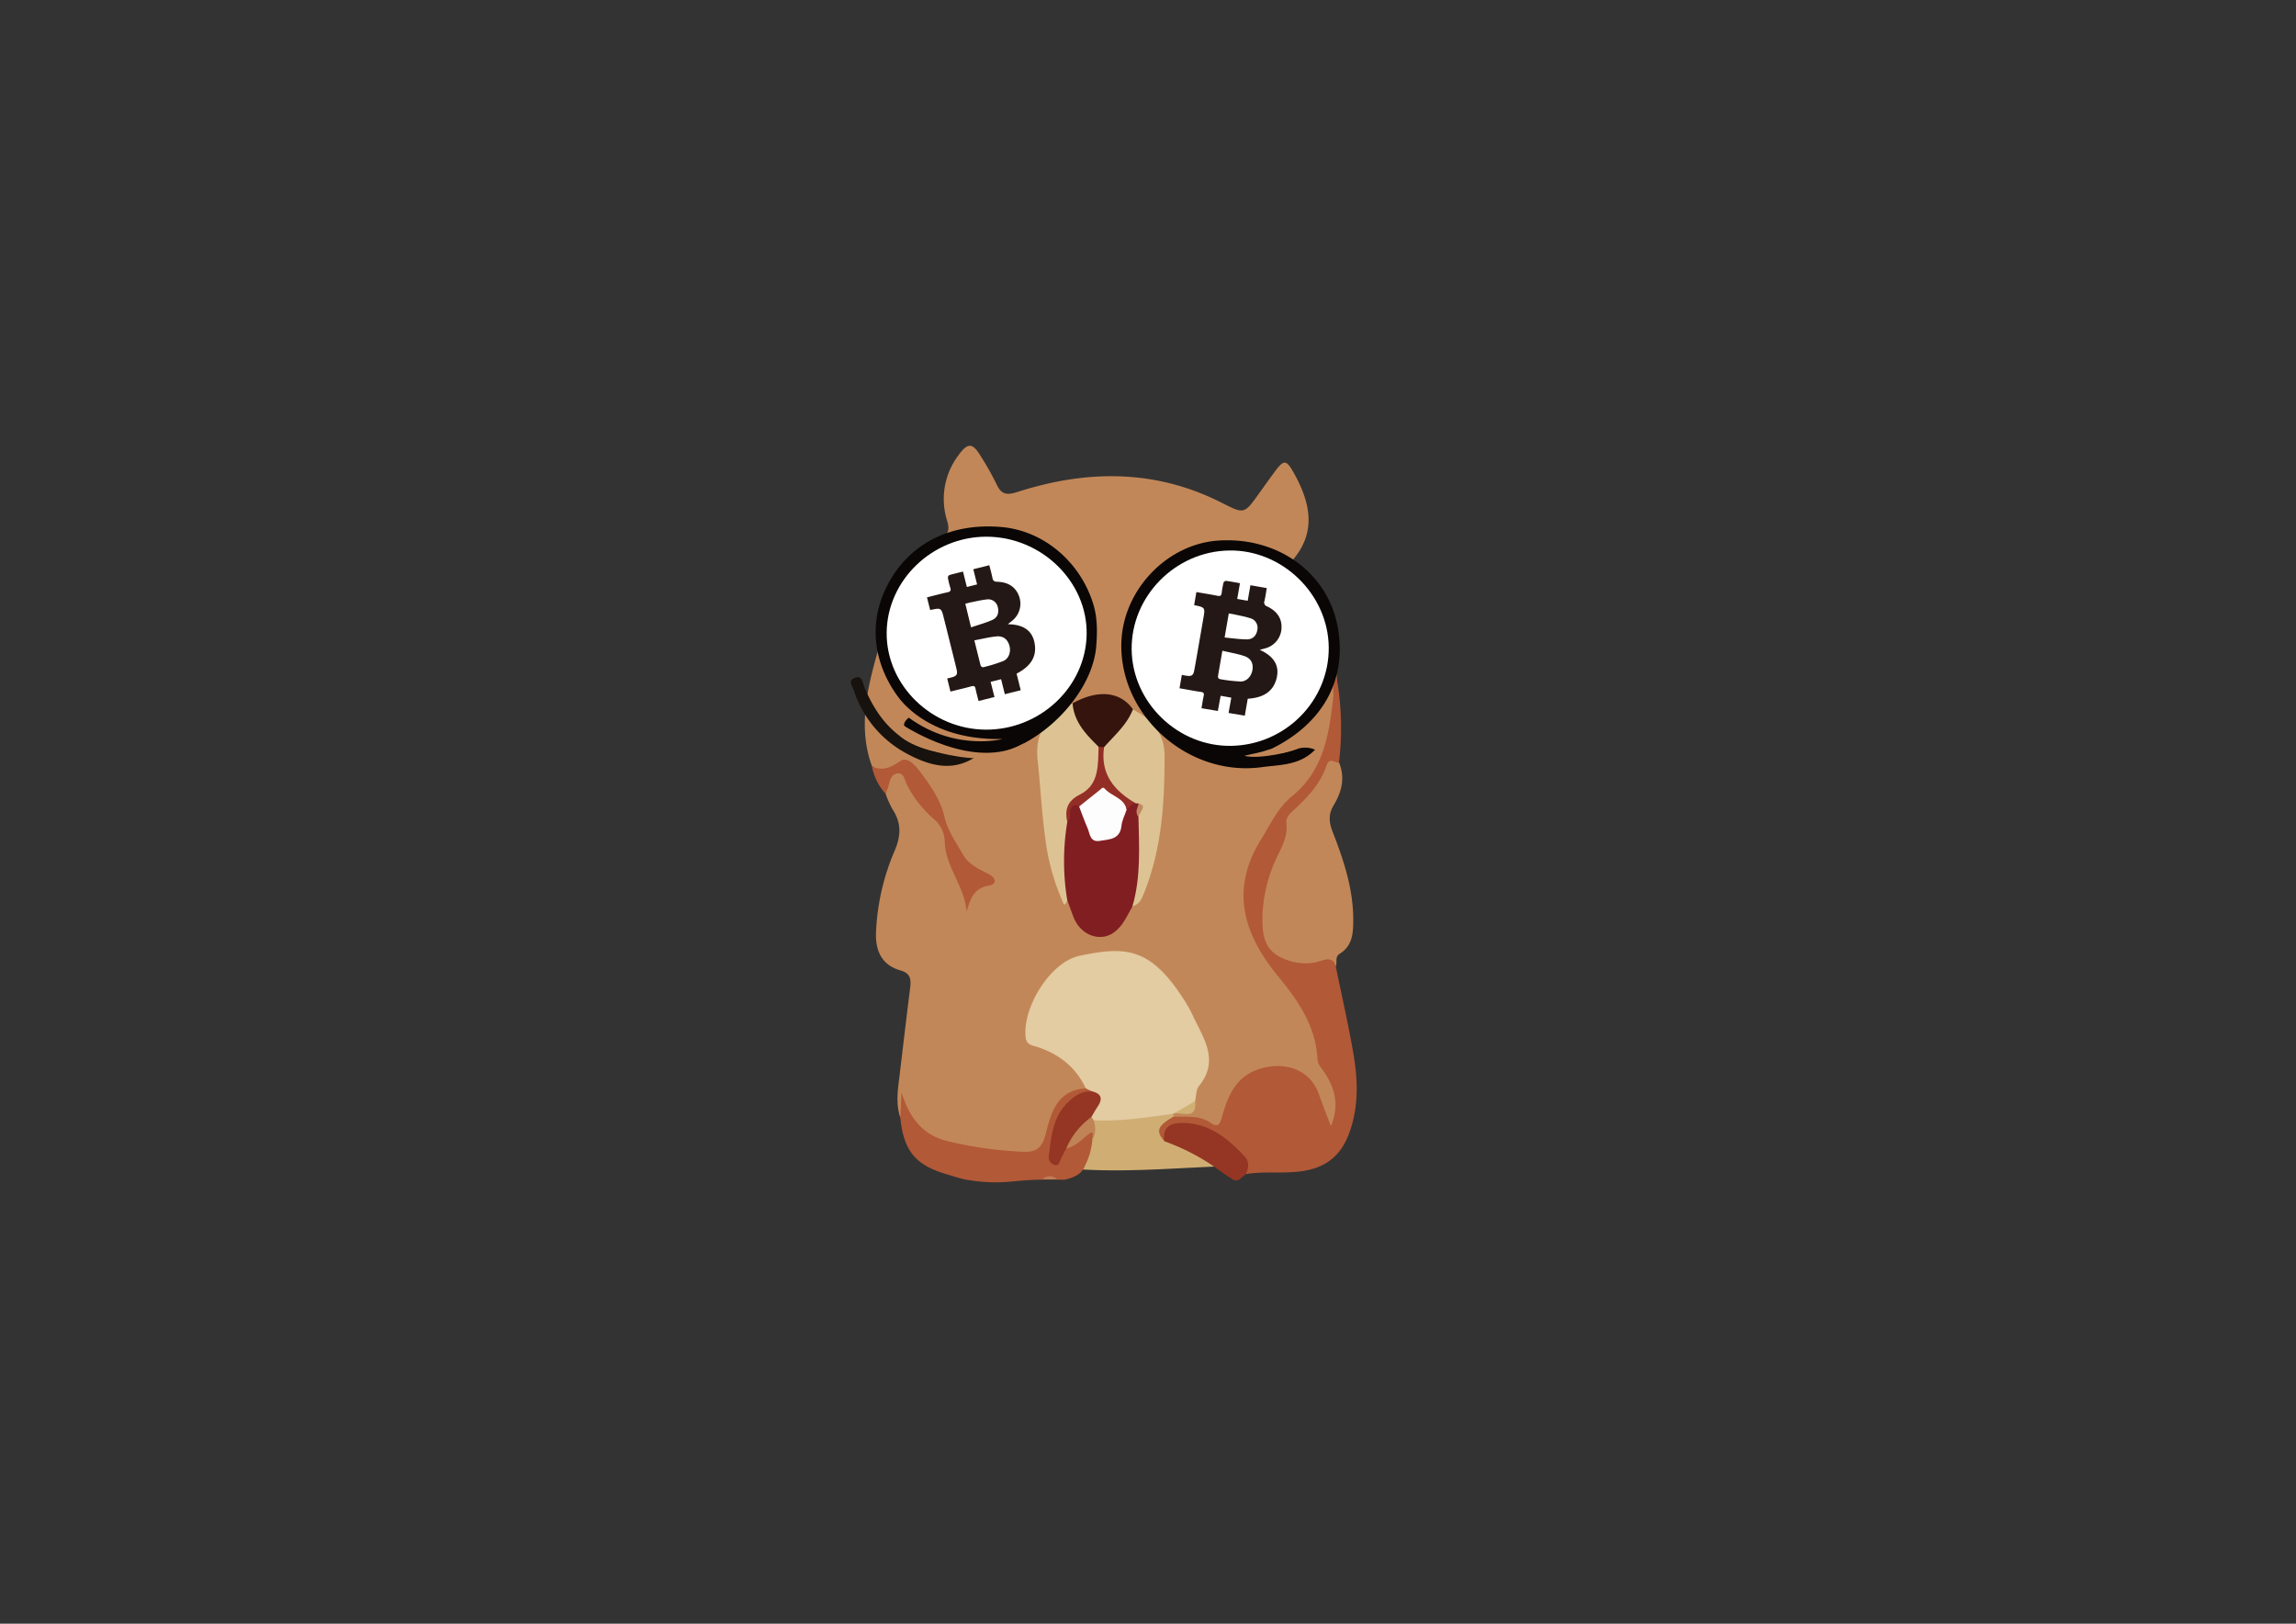 <svg id="图层_1" data-name="图层 1" xmlns="http://www.w3.org/2000/svg" viewBox="0 0 841.89 595.28"><rect x="0" y="0" width="841.89" height="595.28" fill="#333333" stroke="none"/><defs><style>.cls-1{fill:#b25937;}.cls-2{fill:#943623;}.cls-3{fill:#c17b56;}.cls-4{fill:#c28758;}.cls-5{fill:#e3cba2;}.cls-6{fill:#d0ae73;}.cls-7{fill:#811e22;}.cls-8{fill:#ddc393;}.cls-9{fill:#35140e;}.cls-10{fill:#d0b075;}.cls-11{fill:#fefdfd;}.cls-12{fill:#932e26;}.cls-13{fill:#c08962;}.cls-14{fill:#c08355;}.cls-15{fill:#090605;}.cls-16{fill:#fff;}.cls-17{fill:#231815;}.cls-18{fill:#17120d;}</style></defs><title>tuboshu</title><path class="cls-1" d="M354.05,432.45c-2.06-.38-5.12-1.43-6.27-1.75-12-3.38-16.41-8.55-17.66-21-.77-2.63-.27-5.32-.33-8,0-.5,0-1.21,1.18-1.34,2.1.63,2.08,3.07,3,4.79,3.1,5.85,7.49,10.05,14.09,11.73a141.78,141.78,0,0,0,25.52,3.72c4.77.33,7.68-1.18,8.54-6.19.52-3,2-5.77,3.42-8.5,2.57-5,6.39-8,12.23-8a3.26,3.26,0,0,1,2.85,1.75,1.49,1.49,0,0,1-.86,1.34c-10.69,3.93-13.15,12.59-13.31,23.21,2.31-.88,2.55-3.45,4.38-4.19a26.11,26.11,0,0,0,6.47-4.44c3.1-2.93,4.05-1.17,4.4,2-.23,4.52-2.48,8.18-5,11.74-1.69,2.19-5.9,3.19-6.68,3.19h-2.3a6.21,6.21,0,0,0-5.75,0C371.66,432.45,367.34,434.73,354.05,432.45Z"/><path class="cls-2" d="M456.87,430.44l-2.47,2a2.11,2.11,0,0,1-2.3,0s-4.18-2.64-6.52-4.47c-5.75-4-14.2-5.05-19.54-9.83,0-5.53,1.5-7.54,6.6-7.79,10.76-.52,18.42,5.24,24.88,13C459.42,425.6,459.36,428.28,456.87,430.44Z"/><path class="cls-3" d="M382,432.45c1.92-1.57,3.83-1.81,5.75,0Z"/><path class="cls-4" d="M398.16,399.05c-10.4.52-12.72,8.76-14.67,16.44-1.34,5.26-3.31,7.08-8.78,6.75a145.31,145.31,0,0,1-27.58-3.95c-8.7-2.23-13.68-8.35-16.57-17.88-.18,3.87-.31,6.58-.44,9.28-1.73-5.05-.91-10.14-.29-15.24,1.3-10.78,2.55-21.56,3.9-32.33.39-3.11.16-5.3-3.61-6.37-6.64-1.89-9.09-6.95-8.92-13.59a84.65,84.65,0,0,1,6.94-30.48c2.3-5.52,2.33-10.08-.88-15a37.16,37.16,0,0,1-2.55-5.71c.34-1.31-.38-2.64.09-4,.73-2,1.54-4.1,4-4.44,2.27-.33,3.46,1.43,4.32,3.15a50.61,50.61,0,0,0,10.73,14.05c1.58,1.48,3,3.34,3.1,5.37.54,8.8,6.07,16,7.57,25.81,1.09-4.89,4.09-6.54,8.61-8.23-5.6-3.49-10.4-6.43-13.08-11.75a103.1,103.1,0,0,1-5.69-13.1,48.26,48.26,0,0,0-6.92-12.49c-3.69-5.16-4.79-5.52-10.62-2.4-3.31,1.78-4.85-.9-7.07-2-3.94-10.67-2.94-21.59-.5-32.19,4.47-19.46,12.24-37.48,26.84-51.77,2.05-2,1.88-3.66,1.2-6.05a26.61,26.61,0,0,1,4.13-24c3.47-4.79,5.22-4.64,8.22.35a105.73,105.73,0,0,1,5.65,10c1.72,3.72,3.38,4.51,7.77,3.09,25.3-8.14,50.42-8.41,74.73,3.86,8.43,4.26,8.35,4.4,13.95-3.43,1.78-2.49,3.56-5,5.37-7.45,3.72-5.06,4.5-5.1,7.63.63,5.65,10.35,8,20.85-.45,31-1.9,2.29-.12,3.49.86,4.9a91.22,91.22,0,0,1,14.37,32.92,52.87,52.87,0,0,1,.63,5.64c-.67,7.13-.13,14.3-1.89,21.41-2,8-5,15.26-11.26,20.86-8.66,7.78-13.51,18-18.06,28.36-3,6.89-1.1,13.6.93,20.19,2.29,7.41,6.41,13.72,11.67,19.53,6.9,7.63,11.7,16.59,13,27,.38,3,1.69,5.38,3.11,7.89,2.9,5.11,4.78,10.49,2.77,16.45-.36,1.07-.66,2.39-2,2.61-1.61.26-2.39-1-2.9-2.26-1.23-3-2.24-6.1-3.48-9.12-5.31-12.84-22.82-10.25-28-2a44,44,0,0,0-4.4,9.94c-1.16,3.59-3,5.26-6.74,2.95s-7.79-1.48-11.73-2a2.42,2.42,0,0,1-1.25-1.13,1.68,1.68,0,0,1,.59-1.44c2-1.62,6.79.63,6.38-4.48a21.57,21.57,0,0,1,3.26-9.73c2.38-3.66,2-7.06.37-10.84-4.16-9.5-8.55-18.78-16.27-26.09a22.4,22.4,0,0,0-19.46-6.19,11.2,11.2,0,0,1-1.13.21c-14.6.43-20.85,7.23-25.34,24.22-1.13,4.27-.06,6.79,4.33,8.35,5.66,2,10.68,5.19,13.91,10.55C397.57,395.39,398.9,396.92,398.16,399.05Z"/><path class="cls-1" d="M430.23,409.41c4.74.1,9.62-.65,13.88,2.35,2.39,1.69,3.22.35,3.85-1.9,1.51-5.36,3.24-10.69,7.59-14.52,7.11-6.24,23.42-7.5,28.13,6,1.24,3.56,2.64,7.06,4.33,11.54,3.17-7.67,1.51-13.83-2.34-19.68-1-1.57-2.45-2.73-2.57-4.92-.65-12-6.9-21.18-14.35-30.24-11.51-14-18.62-30.63-6.33-50.33,3.43-5.52,6.16-11.61,11.27-15.74,11.7-9.47,13.66-22.78,15.21-36.38.27-2.38-.86-5,1.21-7.1a104.28,104.28,0,0,1,.86,31.05,13.27,13.27,0,0,0-5.22,5.89,17,17,0,0,1-3.44,5.26C470.54,302.38,468,318,465,333.09c-2.65,13.78,4.65,20.28,18.44,17.86,3.1-.55,6.17-1.41,6.36,3.37,2.18,10.64,4.62,21.25,6.46,31.95,1.69,9.84,2,19.73-1.63,29.38-2.92,7.87-8.22,12.29-16.72,13.65-7,1.13-14.1,0-21.07,1.14,1-2.21,1.33-4.51-.42-6.4-6.32-6.84-13.29-12.51-23.36-12.33-4.54.07-6.77,2.05-6.16,6.73-3.54-1.29-4.26-3.18-2.24-6.28C426,410.21,427.55,408.65,430.23,409.41Z"/><path class="cls-4" d="M489.83,354.32c-.75-3-2.9-2.91-5.17-2.17a18.43,18.43,0,0,1-10.68.44c-9.93-2.63-11.22-8.21-11.07-16.77a54.15,54.15,0,0,1,5.77-22.51c1.76-3.64,3.51-7.18,3-11.41-.27-2.13,1.2-3.56,2.62-4.85,5.13-4.67,9.85-9.68,12.11-16.39,1.13-3.34,3.07-.77,4.59-1.11,2.29,5.63,1,10.73-2,15.72-1.87,3.06-1.79,6-.36,9.67,4,10.28,7.54,20.79,7.56,32.06,0,4.85-.13,9.65-4.91,12.63C489.36,350.79,490.4,352.79,489.83,354.32Z"/><path class="cls-1" d="M319.71,281c3.91,1.7,6.81.48,10.32-1.94,2.7-1.85,5.61,1.55,7.41,3.95,3.78,5,7.44,10.24,8.9,16.52,1.2,5.16,4.23,9.35,6.79,13.8,2.13,3.69,5.86,5.31,9.44,7.14,2.68,1.37,3.06,3.69,0,4.21-5.57.94-6.7,4.76-8.15,9.5-.7-9.34-7.79-16.37-8-25.65a11.13,11.13,0,0,0-4.2-8.42,41.41,41.41,0,0,1-9.75-12.61c-.77-1.58-1-4.32-3.44-3.95s-2.76,2.84-3.33,4.87c-.25.88-.65,1.72-1,2.58A21.08,21.08,0,0,1,319.71,281Z"/><path class="cls-5" d="M398.16,399.05c-3.73-7.91-10-12.79-18.24-15.35-1.68-.53-3.53-.69-3.83-3.42-1.23-11.06,9.15-27.66,19.73-29.87,16.67-3.49,25.66-3.22,37.76,15.23a50.89,50.89,0,0,1,3.69,6.45c3.89,8.39,10.1,16.55,2.34,26.1-1.08,1.33-.95,3.63-1.39,5.48-1.46,3.59-5.24,3.2-8,4.65h0c-8.81,4.08-18.08,4.5-27.53,3.49a4.92,4.92,0,0,1-2.32-1.4c-1.21-1.59-.79-3.2.25-4.59,1.49-2,.76-3.81-.13-5.68Z"/><path class="cls-6" d="M401,410.68c9.7.57,19.72-1.06,29.27-2.35a7.81,7.81,0,0,1,0,1.08c-5.91,3.41-6.58,5.23-3.3,9a81,81,0,0,1,18.24,9.29c-16.49.7-31.6,1.95-48.12,1.07a26,26,0,0,0,3.48-11.23C402,415.43,398.79,412.72,401,410.68Z"/><path class="cls-2" d="M400.55,400.15c3.32.83,3.83,2.68,2,5.44-.83,1.26-1.57,2.59-2.34,3.88C398,414,394.34,417.33,391,421c-.7,1.32-1.47,2.6-2.07,4-.45,1-.63,2.44-2.1,2.12a2.82,2.82,0,0,1-2.28-2.94c.88-7.32,1.42-14.87,7.32-20.34C394.26,401.58,397,399.86,400.55,400.15Z"/><path class="cls-7" d="M415.21,332.38c-.93,1.65-1.81,3.32-2.78,4.94-2.2,3.65-5.37,6.48-9.66,6.16s-7.64-3.27-9.27-7.58c-.74-1.95-1.43-3.91-2.14-5.86-4.78-9-3.22-18.37-1.47-27.73.44-1.64.79-3.31,1.29-4.93.68-2.19,1.86-3.83,4.56-2.6,2.4,1.67,2.74,4.47,3.77,6.9,1,2.26,1.55,5,4.82,4.84s5.11-2.2,5.86-5.32a13.9,13.9,0,0,1,1.91-4.77c1-1.44,2.12-2.79,4.15-2.72a2.93,2.93,0,0,1,1.6.74c.52,2.06.43,4.23,1.11,6.26.39,8.36,1.09,16.72-.77,25A13.56,13.56,0,0,1,415.21,332.38Z"/><path class="cls-8" d="M391.34,301.41a87.6,87.6,0,0,0,0,28.63c-1.06,3.18-1.6.6-2-.25a81.22,81.22,0,0,1-6-22c-1.35-9.59-1.81-19.33-2.85-28.95-1.18-11,3.94-16.77,12.73-21,2.84,5.88,7.07,10.86,10.55,16.34,1,11.74-1.37,17.78-11.49,20.53C391.64,297.31,391.92,299.19,391.34,301.41Z"/><path class="cls-8" d="M417.55,294.6l-.52-.07h-.51c-10.65-3.36-13.79-9.51-12.6-20.11,2.65-5.73,7.35-9.83,11.5-14.37,6.8,3.74,11.62,8.44,11.61,17.19,0,16.84-1,33.44-7.21,49.34-1.58,4.07-1.93,4.48-4.61,5.79,3.19-10.85,2.46-22,2.23-33.05C416,297.72,419.09,296.21,417.55,294.6Z"/><path class="cls-9" d="M415.42,260.06c-2.19,5.65-6.74,9.5-10.59,13.88a1.23,1.23,0,0,1-2-.16c-4.55-4.49-9-9-9.53-15.94C402.6,252.67,410.81,253.49,415.42,260.06Z"/><path class="cls-10" d="M430.27,408.32l8-4.64C438.94,411,433.29,407.41,430.27,408.32Z"/><path class="cls-11" d="M413.12,296.81c-.66,2-1.69,3.91-1.9,5.93-.53,5.06-4.42,4.94-7.89,5.53-3.69.63-3.63-2.56-4.54-4.65-1.13-2.6-2.08-5.29-3.11-7.94,1.12-4.24,5-5.62,8.23-7.2C406.86,287.06,412.66,292.62,413.12,296.81Z"/><path class="cls-12" d="M413.12,296.81c-.95-4.4-5.67-4.86-8.1-7.74-.64-.75-1.31.22-1.87.66l-7.47,5.95c-1.74-.91-2.87-.48-3.24,1.53-.26,1.43.32,3.07-1.1,4.2-.94-4.55-.08-7.76,4.71-10.16,7.07-3.56,6.52-10.85,6.78-17.47l2,.16c-1.41,9.88,3.72,16,11.69,20.6C414.77,294.37,414.25,296.05,413.12,296.81Z"/><path class="cls-13" d="M417.55,294.6c2.1.76,2.1.76-.11,4.73C416,297.72,417.17,296.17,417.55,294.6Z"/><path class="cls-14" d="M391,421a27.26,27.26,0,0,1,9.19-11.49,5.75,5.75,0,0,1,.9,1.42c.22.36,1.25,4.58-.58,6.68.05-1.62.82-3.5-1.49-1.68C396.51,417.89,394.38,420.33,391,421Z"/><path class="cls-15" d="M468.28,276c4.46.55,8.49-3.55,13.91-1.14-5.66,5.83-12.89,5.48-19.4,6.38-27,3.74-52.37-18.8-51.61-45.6.54-19.22,16.57-36.14,35.47-37.45,21.91-1.51,40.28,11.81,43.88,31.81,3.42,19-5.22,35-24,44.38-1.88,2.57-4.59,2.12-7.87,2A43.23,43.23,0,0,0,468.28,276Z"/><path class="cls-16" d="M487.22,237.28c.2,19.57-15.85,35.82-35.74,36.16-19.57.34-36.34-15.9-36.53-35.37s16-35.92,35.73-36.25C470.17,201.49,487,217.84,487.22,237.28Z"/><path class="cls-4" d="M477.27,273.73c-2.55,2-16.23,4.78-21,3.34,3.79-.94,4.84-.81,10.26-2.66C467.11,275,476.68,273.19,477.27,273.73Z"/><path class="cls-17" d="M446.56,260.65l-6-1c.27-1.54.47-3,.8-4.49.22-.95,0-1.35-1-1.49-2.17-.3-4.31-.73-6.46-1.1l-1.4-.24.85-4.9c.68.12,1.32.26,2,.34,1.56.19,2.19-.22,2.5-1.76.42-2.1.77-4.22,1.14-6.33q1.22-7,2.41-13.91c.47-2.72.19-3.13-2.49-3.7l-1.05-.23.83-4.78c2.63.46,5.2.86,7.74,1.37,1.05.22,1.43-.08,1.55-1.11a27.59,27.59,0,0,1,.66-3.72,1.13,1.13,0,0,1,.88-.65c1.66.21,3.31.54,5.14.86l-1,5.77,3.84.67,1-5.69,6,1.05c-.27,1.53-.48,3.09-.83,4.63a1.53,1.53,0,0,0,1,2.1c3.16,1.51,5.29,3.92,5.24,7.62a8,8,0,0,1-6.18,7.78c-.51.15-1,.28-1.82.49,4.87,2.21,7.58,5.58,6.08,10.85-1.43,5-5.48,6.77-10.47,7.09l-1.08,6.21-5.95-1,1-5.61-3.91-.68Zm1.66-22.08c-.57,3.27-1.08,6.19-1.58,9.12-.12.68.11,1.21.82,1.31a57,57,0,0,0,7.45.85c2.29,0,4-2,4.35-4.33s-.58-4.18-3-5S451,239.23,448.22,238.57Zm.82-4.85c2.82.26,5.52.68,8.21.68,2.25,0,3.56-1.52,3.83-3.75a3.61,3.61,0,0,0-2.81-4.05c-1.83-.59-3.75-.91-5.63-1.34-.67-.15-1.35-.24-2.07-.36Z"/><path class="cls-18" d="M351.8,275.75c2.22.15,4.66-.74,6.49,1.34-8.61,6.06-17.1,3.77-25.4-.59a40.46,40.46,0,0,1-19.78-23.3c-.51-1.48-2.45-3.73.43-4.72,2.73-.94,2.72,1.79,3.38,3.38,5.36,12.95,13.92,22.08,28.53,24.05C347.58,276.21,349.72,277.38,351.8,275.75Z"/><path class="cls-15" d="M345.34,274.28c-3-1.66-6.43-2.94-9-5.13-1.67-1.41-8.55-2.1-2.18-6.81,1.55-1.14-1.24-2.33-2.11-3.34-11.8-13.72-14.23-30-6.55-44.64,7.91-15.12,23-22.77,41.72-21.14,15.46,1.34,28.9,12.74,33.66,28.25,1.53,5,1.48,10.07,1.11,15.13-1.4,19.66-24.42,40.91-43.67,40.49-2.31-1.29-4.54-.24-6.79.25A6.09,6.09,0,0,1,345.34,274.28Z"/><path class="cls-16" d="M361.45,267.5c-19.86-.11-36.44-16.29-36.33-35.47s16.63-35.24,36.53-35.27c20.22,0,37.17,16.5,36.8,35.88C398.09,251.86,381.37,267.61,361.45,267.5Z"/><path class="cls-17" d="M364.65,255.54,358.81,257c-.37-1.5-.79-2.94-1.08-4.4-.18-1-.54-1.23-1.52-1-2.09.6-4.22,1.07-6.33,1.6l-1.37.34-1.19-4.8c.66-.16,1.3-.29,1.93-.48,1.49-.46,1.89-1.08,1.56-2.61-.47-2.09-1-4.15-1.52-6.22q-1.69-6.83-3.41-13.64c-.66-2.67-1.08-2.93-3.75-2.36l-1.06.21L339.9,219c2.59-.65,5.08-1.32,7.61-1.88,1-.23,1.26-.65.95-1.64a28.56,28.56,0,0,1-.89-3.65,1.11,1.11,0,0,1,.54-1c1.6-.47,3.23-.84,5-1.29l1.41,5.66,3.76-.94-1.39-5.57,5.87-1.47c.38,1.5.82,3,1.12,4.55.2,1.05.55,1.48,1.76,1.51,3.48.1,6.39,1.44,7.84,4.83a8,8,0,0,1-2.48,9.57c-.42.35-.84.68-1.47,1.18,5.32.05,9.15,2,9.91,7.43.73,5.16-2.26,8.37-6.68,10.68l1.52,6.08-5.83,1.46-1.37-5.5-3.84.95Zm-7.38-20.78c.79,3.2,1.51,6.07,2.23,8.94.17.67.59,1.06,1.28.86a57.09,57.09,0,0,0,7.12-2.22c2.09-.92,2.87-3.48,2.21-5.7s-2.2-3.57-4.76-3.32S360,234.25,357.27,234.76ZM356.06,230c2.67-.91,5.3-1.61,7.75-2.7,2.05-.9,2.62-2.82,2-4.95a3.59,3.59,0,0,0-4.19-2.56c-1.91.2-3.78.68-5.66,1.05-.68.14-1.33.33-2,.5Z"/><path class="cls-4" d="M331.56,266.12s25.7,17,43.89,6.39c0,0-6.9,10.47-34.42,2.55-21.84-6.29-10.4-15.42-10.4-15.42S329.73,265.75,331.56,266.12Z"/><path class="cls-4" d="M327,252.18s9.59,19.38,40.59,18.76c0,0-19.73,5.24-37.78-10.57Z"/></svg>
